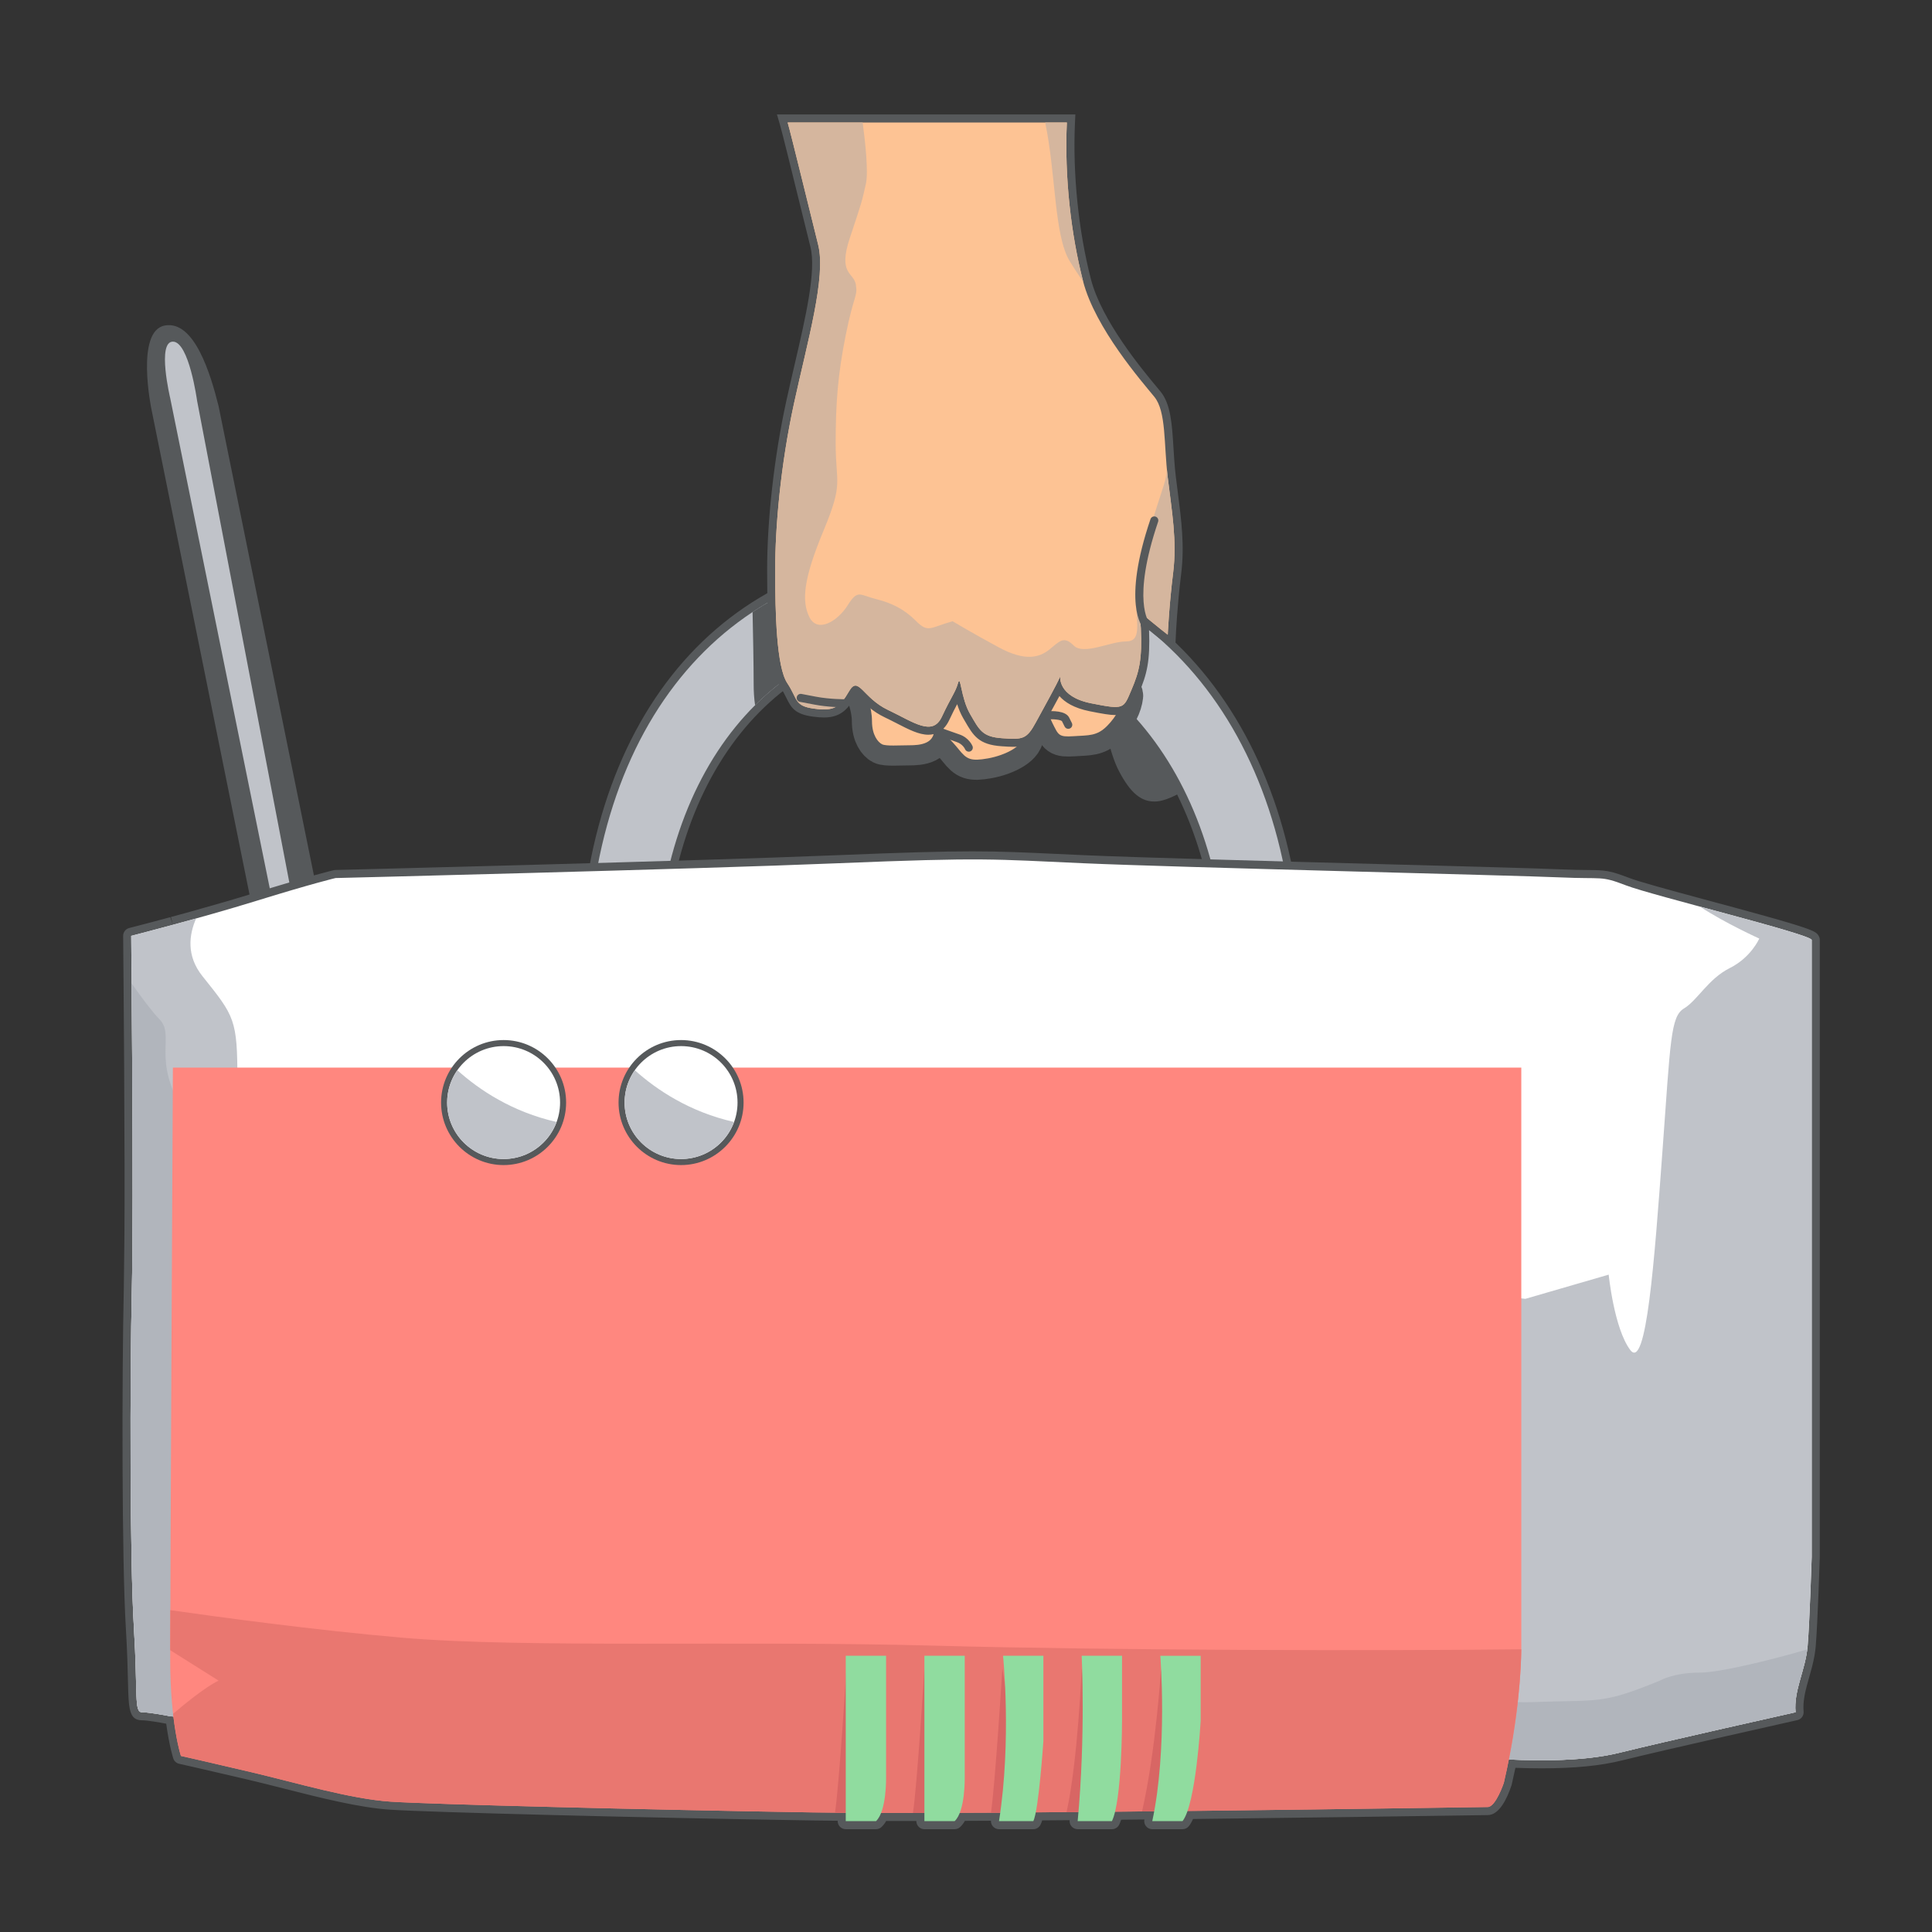 <?xml version="1.0" encoding="utf-8"?>
<!-- Generator: Adobe Illustrator 16.0.0, SVG Export Plug-In . SVG Version: 6.00 Build 0)  -->
<!DOCTYPE svg PUBLIC "-//W3C//DTD SVG 1.1//EN" "http://www.w3.org/Graphics/SVG/1.1/DTD/svg11.dtd">
<svg version="1.1" id="Layer_1" xmlns="http://www.w3.org/2000/svg" xmlns:xlink="http://www.w3.org/1999/xlink" x="0px" y="0px"
	 width="192px" height="192px" viewBox="0 0 192 192" enable-background="new 0 0 192 192" xml:space="preserve">
<rect x="0" y="0" width="192" height="192" fill="#333333" stroke="none"/>
<g>
	<g>
		<path fill="#56595B" d="M109.769,71.627c0,0,0.401,3.073,1.47,5.077c1.069,2.003,2.138,3.073,3.741,2.939
			c1.604-0.134,4.142-2.004,4.142-2.004S114.446,61.473,109.769,71.627z"/>
		<g>
			<g>
				<g>
					<path fill="#56595B" d="M93.536,142.304c-19.854,0-36.006-19.929-36.006-44.424c0-26.255,14.134-43.22,36.006-43.22
						c21.2,0,36.006,17.773,36.006,43.22C129.542,122.375,113.39,142.304,93.536,142.304z M93.536,56.263
						c-20.899,0-34.403,16.336-34.403,41.617c0,23.612,15.434,42.821,34.403,42.821c18.97,0,34.403-19.209,34.403-42.821
						C127.938,73.377,113.792,56.263,93.536,56.263z M93.536,133.977c-16.096,0-29.192-16.14-29.192-35.979
						c0-10.649,2.812-19.733,8.132-26.272c5.292-6.503,12.574-9.941,21.06-9.941c16.915,0,29.192,15.23,29.192,36.213
						C122.728,117.837,109.633,133.977,93.536,133.977z M93.536,63.387c-16.502,0-27.589,13.908-27.589,34.61
						c0,18.955,12.377,34.378,27.589,34.378c15.213,0,27.589-15.423,27.589-34.378C121.125,77.943,109.521,63.387,93.536,63.387z"/>
				</g>
				<path fill="#C0C3C9" d="M93.536,55.462c-20.641,0-35.205,15.765-35.205,42.418c0,24.093,15.762,43.622,35.205,43.622
					c19.444,0,35.205-19.529,35.205-43.622C128.74,72.162,113.777,55.462,93.536,55.462z M93.536,133.176
					c-15.68,0-28.391-15.751-28.391-35.179c0-21.495,11.745-35.412,28.391-35.412c16.325,0,28.39,14.671,28.39,35.412
					C121.926,117.425,109.216,133.176,93.536,133.176z"/>
			</g>
			<g>
				<path fill="#56595B" d="M25.465,92.203L15.043,40.632c0,0-1.603-7.75,1.337-8.283c2.939-0.535,4.542,4.81,5.344,8.016
					l10.421,51.304L25.465,92.203z"/>
				<path fill="#C0C3C9" d="M27.334,90.867L16.914,39.563c0,0-1.336-5.612,0.268-5.612c1.603,0,2.405,5.879,2.405,5.879
					l9.619,50.235L27.334,90.867z"/>
			</g>
			<g>
				<path fill="#56595B" d="M117.518,181.785h-3.006c-0.242,0-0.472-0.11-0.623-0.298c-0.152-0.188-0.21-0.433-0.161-0.668
					l-2.308,0.023c-0.061,0.185-0.126,0.348-0.195,0.488c-0.134,0.277-0.413,0.454-0.721,0.454h-3.407
					c-0.226,0-0.441-0.096-0.593-0.263c-0.152-0.168-0.227-0.392-0.206-0.615c0.001-0.007,0.001-0.012,0.002-0.019
					c-0.915,0.008-1.826,0.015-2.73,0.021c-0.055,0.187-0.112,0.333-0.175,0.45c-0.139,0.262-0.411,0.426-0.707,0.426H99.28
					c-0.233,0-0.456-0.104-0.608-0.282c-0.134-0.155-0.201-0.356-0.192-0.56c-0.875,0.005-1.74,0.01-2.591,0.013
					c-0.137,0.245-0.292,0.446-0.468,0.611c-0.148,0.14-0.345,0.218-0.548,0.218h-3.006c-0.442,0-0.802-0.359-0.802-0.803v-0.013
					c-1.035,0.001-2.035,0.001-2.998,0c-0.135,0.237-0.289,0.436-0.462,0.598c-0.148,0.14-0.345,0.218-0.547,0.218H84.05
					c-0.443,0-0.802-0.359-0.802-0.803v-0.036c-0.892-0.009-1.724-0.018-2.484-0.029c-17.262-0.279-38.062-0.811-41.992-1.071
					c-3.083-0.206-6.867-1.165-10.527-2.093c-1.22-0.309-2.374-0.602-3.499-0.867c-4.484-1.055-6.914-1.596-6.938-1.601
					c-0.275-0.061-0.499-0.262-0.587-0.53c-0.017-0.052-0.394-1.205-0.704-3.455c-0.657-0.125-1.891-0.338-2.409-0.338
					c-1.299,0-1.328-1.199-1.39-3.828c-0.03-1.268-0.07-3.002-0.212-5.341c-0.402-6.632-0.399-25.036-0.202-33.736l0.063-5.386
					l0-0.063l0.01-2.809v-0.044c0.002-1.313,0.002-2.685,0-4.086l0-0.093c-0.01-6.339-0.059-13.2-0.097-17.837
					c-0.024-2.88-0.042-4.728-0.042-4.728c-0.003-0.37,0.247-0.695,0.605-0.785l0.063-0.016c0.005-0.001,0.013-0.004,0.022-0.005
					l0.136-0.036c0.003,0,0.039-0.01,0.042-0.01l2.169-0.568c0.004-0.002,0.007-0.003,0.01-0.003l1.637-0.439l0.27,0.758
					l-0.21-0.774c0.423-0.114,0.867-0.236,1.326-0.362l0.605-0.167c2.377-0.66,4.502-1.278,6.314-1.839
					c5.573-1.725,7.842-2.263,7.936-2.286c0.054-0.013,0.109-0.02,0.164-0.021c0.353-0.009,35.433-0.875,49.889-1.469
					c6.656-0.273,10.418-0.38,13.419-0.38c2.913,0,5.071,0.101,8.337,0.253c0.839,0.04,1.748,0.082,2.762,0.127
					c5.24,0.232,19.111,0.607,30.259,0.908c8.148,0.22,15.187,0.41,17.038,0.495c1.259,0.057,2.135,0.064,2.774,0.07
					c1.734,0.016,2.168,0.044,4.091,0.784c0.971,0.374,3.949,1.187,7.186,2.06c0.042,0.008,0.081,0.018,0.117,0.032l0.782,0.211
					c1.719,0.463,3.479,0.937,5.043,1.373c0.475,0.131,0.93,0.259,1.36,0.382l1.257,0.365c0,0,0.044,0.013,0.045,0.013
					c0.172,0.051,0.336,0.101,0.495,0.15l0.097,0.029c0.152,0.047,0.302,0.094,0.44,0.139c0.001,0,0.054,0.016,0.055,0.016
					l0.424,0.14c0.127,0.042,0.238,0.082,0.343,0.119c0.002,0,0.041,0.015,0.044,0.016c0.13,0.048,0.229,0.085,0.315,0.12
					c0.111,0.046,0.187,0.079,0.252,0.11c0.005,0.002,0.042,0.02,0.047,0.022c0.091,0.045,0.165,0.088,0.221,0.126
					c0.014,0.008,0.037,0.025,0.049,0.035c0.061,0.043,0.249,0.183,0.337,0.444c0.028,0.083,0.043,0.169,0.043,0.256v61.325
					c-0.009,0.287-0.204,6.485-0.404,8.885c-0.021,0.261-0.058,0.538-0.109,0.843c0,0.003,0,0.006,0,0.009
					c-0.135,0.797-0.347,1.54-0.551,2.259c-0.076,0.271-0.152,0.539-0.223,0.804c-0.031,0.12-0.058,0.227-0.084,0.335l-0.02,0.08
					c-0.022,0.092-0.042,0.181-0.062,0.27l-0.023,0.111c-0.017,0.082-0.031,0.161-0.044,0.241l-0.022,0.126
					c-0.013,0.075-0.022,0.149-0.031,0.224l-0.018,0.136c-0.007,0.063-0.012,0.129-0.016,0.191l-0.012,0.159
					c-0.004,0.071-0.004,0.145-0.005,0.218l-0.001,0.126c0.001,0.114,0.007,0.229,0.018,0.344c0.035,0.4-0.23,0.767-0.624,0.854
					c-0.134,0.03-13.463,3.016-17.416,4.004c-2.121,0.53-4.733,0.788-7.983,0.788l0,0c-0.819,0-1.682-0.017-2.618-0.05
					c-0.117,0.566-0.241,1.126-0.369,1.673c-0.005,0.024-0.012,0.049-0.02,0.071c-0.45,1.347-1.224,2.952-2.364,2.952
					c-0.104,0-1.051,0.016-2.651,0.038c-4.579,0.066-15.207,0.222-26.633,0.35c-0.131,0.291-0.269,0.529-0.417,0.715
					C117.992,181.674,117.761,181.785,117.518,181.785z M115.486,180.181h1.582c0.056-0.115,0.118-0.271,0.188-0.472
					c0.112-0.318,0.412-0.534,0.749-0.538c11.626-0.128,22.516-0.288,27.166-0.354c1.371-0.021,2.266-0.034,2.569-0.037
					c0.242-0.211,0.67-1.037,0.938-1.824c0.17-0.731,0.333-1.49,0.484-2.253c0.076-0.389,0.432-0.659,0.819-0.646
					c1.186,0.051,2.243,0.075,3.235,0.075l0,0c3.118,0,5.603-0.242,7.595-0.739c3.467-0.868,14.078-3.256,16.809-3.869
					c0.002-0.066,0.004-0.133,0.007-0.201c0.002-0.042,0.005-0.085,0.009-0.126l0.003-0.045c0.008-0.105,0.014-0.189,0.023-0.274
					l0.021-0.165c0.011-0.091,0.023-0.18,0.038-0.271l0.027-0.153c0.016-0.094,0.032-0.188,0.052-0.279l0.02-0.093
					c0.03-0.14,0.052-0.239,0.075-0.34l0.024-0.097c0.026-0.112,0.057-0.229,0.088-0.348c0.076-0.287,0.154-0.564,0.233-0.842
					c0.192-0.68,0.392-1.381,0.512-2.091c0,0,0-0.002,0-0.003l0,0c0.045-0.263,0.075-0.497,0.093-0.715
					c0.196-2.356,0.396-8.713,0.398-8.775v-60.83c-0.062-0.023-0.122-0.046-0.187-0.07l0.212-0.775l-0.27,0.754
					c-0.095-0.034-0.197-0.07-0.309-0.107l-0.408-0.134l0.194-0.78l-0.244,0.764c-0.135-0.042-0.279-0.087-0.428-0.133l-0.094-0.029
					c-0.156-0.048-0.316-0.096-0.482-0.146l0.185-0.781l-0.229,0.769l-1.231-0.358c-0.438-0.125-0.89-0.252-1.357-0.383
					c-1.566-0.435-3.323-0.908-5.041-1.371l-0.839-0.227c-3.427-0.924-6.348-1.721-7.397-2.125c-1.716-0.66-1.958-0.663-3.528-0.676
					c-0.652-0.006-1.546-0.014-2.833-0.072c-1.837-0.083-8.867-0.274-17.008-0.493c-11.154-0.301-25.034-0.676-30.286-0.91
					c-1.016-0.045-1.926-0.087-2.766-0.126c-3.244-0.152-5.388-0.252-8.263-0.252c-2.978,0-6.721,0.106-13.354,0.378
					c-14.118,0.581-47.874,1.419-49.828,1.468c-0.444,0.109-2.803,0.706-7.751,2.238c-1.828,0.565-3.968,1.188-6.362,1.853
					l-0.611,0.169c-0.457,0.126-0.902,0.247-1.327,0.363l-0.268-0.758l0.21,0.773l-1.625,0.436c-0.005,0.001-0.01,0.002-0.013,0.003
					L15,93.322c-0.005,0.001-0.039,0.01-0.044,0.012l-1.108,0.29c0.007,0.772,0.021,2.216,0.037,4.103
					c0.039,4.641,0.087,11.504,0.096,17.85v0.093c0.003,1.401,0.003,2.775,0,4.089l-0.008,2.858l-0.803,0.059l0.802,0.005
					l-0.063,5.414c-0.197,8.673-0.201,27.009,0.199,33.602c0.143,2.37,0.185,4.121,0.215,5.4c0.023,0.986,0.043,1.862,0.107,2.275
					c0.902,0.064,2.341,0.345,2.615,0.398c0.063,0.008,0.15,0.017,0.258,0.024c0.378,0.032,0.683,0.326,0.728,0.703
					c0.2,1.65,0.449,2.766,0.594,3.329c0.908,0.204,3.121,0.707,6.489,1.5c1.139,0.268,2.299,0.562,3.526,0.873
					c3.59,0.91,7.302,1.852,10.238,2.046c3.838,0.256,24.989,0.796,41.911,1.067c0.978,0.016,2.075,0.028,3.267,0.037
					c0.44,0.003,0.796,0.36,0.796,0.802v0.029h1.818c0.044-0.077,0.094-0.178,0.146-0.308c0.121-0.307,0.417-0.508,0.746-0.508
					c0,0,0,0,0.002,0c1.357,0.003,2.795,0.003,4.301,0c0.001,0,0.001,0,0.001,0c0.212,0,0.417,0.084,0.566,0.234
					c0.15,0.15,0.235,0.354,0.235,0.567v0.014h1.818c0.045-0.079,0.096-0.183,0.149-0.315c0.12-0.307,0.415-0.51,0.743-0.511
					c1.308-0.005,2.652-0.012,4.023-0.02c0.002,0,0.003,0,0.005,0c0.23,0,0.451,0.1,0.603,0.272c0.14,0.16,0.21,0.364,0.197,0.573
					h1.896c0.015-0.064,0.029-0.138,0.046-0.223c0.073-0.373,0.4-0.644,0.781-0.646c1.398-0.01,2.815-0.021,4.242-0.033
					c0.232-0.012,0.441,0.091,0.595,0.256c0.152,0.166,0.23,0.389,0.21,0.613c-0.001,0.011-0.002,0.022-0.002,0.033h1.975
					c0.026-0.092,0.056-0.199,0.086-0.323c0.086-0.356,0.403-0.608,0.771-0.612l3.891-0.039c0.234,0,0.466,0.103,0.619,0.285
					c0.156,0.184,0.22,0.427,0.176,0.661C115.489,180.161,115.488,180.171,115.486,180.181z"/>
			</g>
			<g>
				<path fill="#FFFFFF" d="M13.039,93.004c0,0,6.814-1.737,12.426-3.474c5.611-1.737,7.882-2.271,7.882-2.271
					s35.271-0.868,49.901-1.469c14.631-0.602,15.432-0.401,24.45,0c9.018,0.401,42.887,1.202,47.296,1.402
					c4.409,0.201,4.008-0.2,6.613,0.802c2.604,1.002,18.236,4.811,18.438,5.411v61.325c0,0-0.202,6.413-0.402,8.818
					c-0.2,2.403-1.402,4.409-1.202,6.613c0,0-13.428,3.005-17.435,4.008c-4.01,1.003-9.221,0.802-12.827,0.601
					c-3.607-0.2-126.857-3.607-131.266-4.209c0,0-2.003-0.399-2.805-0.399c-0.802,0-0.401-1.804-0.802-8.417
					c-0.401-6.614-0.401-24.852-0.2-33.668C13.306,119.258,13.039,93.004,13.039,93.004z"/>
				<path fill="#C0C3C9" d="M179.644,163.548c0.2-2.405,0.402-8.818,0.402-8.818V93.405c-0.123-0.366-5.979-1.924-11.123-3.312
					c2.587,1.682,5.911,3.179,5.911,3.179s-0.801,1.871-2.939,2.938c-2.138,1.07-3.206,3.208-4.542,4.009
					c-1.336,0.802-1.336,3.206-2.139,14.162c-0.802,10.956-1.604,21.911-3.205,19.773c-1.604-2.137-2.139-7.481-2.139-7.481
					l-8.284,2.405c0,0-127.992-15.499-127.992-21.645c0-6.146-0.267-6.413-3.474-10.422c-1.635-2.044-1.324-4.157-0.626-5.738
					c-3.565,0.994-6.455,1.73-6.455,1.73s0.267,26.254,0.067,35.072c-0.201,8.816-0.201,27.054,0.2,33.668
					c0.401,6.613,0,8.417,0.802,8.417c0.802,0,2.805,0.399,2.805,0.399c4.409,0.602,127.659,4.009,131.266,4.209
					c3.606,0.201,8.817,0.402,12.827-0.601c4.007-1.003,17.435-4.008,17.435-4.008C178.241,167.957,179.443,165.951,179.644,163.548
					z"/>
				<path fill="#B1B5BC" d="M168.955,166.22c-2.672,0-4.007,0.802-4.007,0.802c-5.879,2.404-5.88,1.87-12.827,2.138
					c-6.947,0.267-54.511-6.147-84.17-14.964c-29.661-8.818-46.495-38.745-49.701-43.821c-3.207-5.078-0.802-7.483-2.406-9.086
					c-0.661-0.662-1.732-2.098-2.763-3.556c0.066,7.976,0.171,23.864,0.024,30.344c-0.201,8.816-0.201,27.054,0.2,33.668
					c0.401,6.613,0,8.417,0.802,8.417c0.802,0,2.805,0.399,2.805,0.399c4.409,0.602,127.659,4.009,131.266,4.209
					c3.606,0.201,8.817,0.402,12.827-0.601c4.007-1.003,17.435-4.008,17.435-4.008c-0.19-2.092,0.881-4.004,1.163-6.247
					C176.198,164.921,170.919,166.22,168.955,166.22z"/>
			</g>
			<path fill="#FF877F" d="M17.181,106.098h134.004v57.183c0,0,0.135,5.879-1.736,13.896c0,0-0.802,2.403-1.604,2.403
				c-0.803,0-50.503,0.802-67.069,0.536c-16.566-0.269-37.943-0.803-41.952-1.069c-4.008-0.268-9.352-1.87-13.895-2.939
				s-6.948-1.603-6.948-1.603s-1.069-3.208-1.069-9.621C16.914,158.472,17.181,106.098,17.181,106.098z"/>
			<path fill="#E97770" d="M93.068,163.548c-19.506-0.536-40.883,0.267-53.175-0.802c-8.675-0.754-18.143-2.04-22.966-2.732
				c-0.006,1.674-0.01,3.031-0.012,3.98l4.809,3.027c0,0-1.267,0.51-4.521,3.294c0.316,2.785,0.779,4.188,0.779,4.188
				s2.405,0.533,6.948,1.603s9.887,2.672,13.895,2.939c4.008,0.267,25.385,0.801,41.952,1.069
				c16.566,0.266,66.267-0.536,67.069-0.536c0.802,0,1.604-2.403,1.604-2.403c1.511-6.477,1.715-11.557,1.736-13.27
				C137.119,164.072,109.976,164.01,93.068,163.548z"/>
			<path fill="#D86664" d="M90.727,180.169c0.665-0.001,1.346-0.002,2.038-0.004c0.376-0.461,0.667-1.034,0.705-1.654
				c0.133-2.137-1.604-12.691-1.604-12.691S91.143,177.513,90.727,180.169z M115.38,165.819c0,0-0.506,8.219-1.887,14.201
				c0.933-0.011,1.864-0.02,2.791-0.029c0.388-0.429,0.665-0.937,0.699-1.48C117.117,176.374,115.38,165.819,115.38,165.819z
				 M98.479,180.143c0.68-0.004,1.368-0.01,2.062-0.014c0.363-0.455,0.64-1.013,0.678-1.618c0.133-2.137-1.604-12.691-1.604-12.691
				S98.896,177.435,98.479,180.143z M105.993,180.09c0.799-0.008,1.602-0.014,2.406-0.021c0.384-0.443,0.665-0.98,0.701-1.558
				c0.135-2.137-1.604-12.691-1.604-12.691S107.119,175.034,105.993,180.09z M82.981,180.143c0.648,0.005,1.327,0.011,2.04,0.014
				c0.374-0.459,0.661-1.028,0.699-1.646c0.134-2.137-1.603-12.691-1.603-12.691S83.398,177.435,82.981,180.143z"/>
			<g>
				<path fill="#90DC9F" d="M88.058,164.549H84.05v16.434h3.006c1.068-1.002,1.001-4.342,1.001-4.342V164.549z"/>
				<path fill="#90DC9F" d="M95.874,164.549h-4.008v16.434h3.006c1.069-1.002,1.002-4.342,1.002-4.342V164.549z"/>
				<path fill="#90DC9F" d="M99.28,180.982h3.407c0.535-1.002,1.003-7.948,1.003-7.948v-8.485h-4.009
					C99.682,164.549,100.55,172.9,99.28,180.982z"/>
				<path fill="#90DC9F" d="M107.097,180.982h3.407c1.002-2.071,1.002-9.953,1.002-9.953v-6.48h-4.009
					C107.497,164.549,107.898,172.498,107.097,180.982z"/>
				<path fill="#90DC9F" d="M115.313,164.549c0,0,0.734,9.285-0.802,16.434h3.006c1.337-1.67,1.804-9.953,1.804-9.953v-6.48H115.313
					z"/>
			</g>
			<g>
				<g>
					<path fill="#56595B" d="M50.047,115.784c-3.425,0-6.213-2.787-6.213-6.212c0-3.428,2.788-6.213,6.213-6.213
						c3.426,0,6.213,2.785,6.213,6.213C56.26,112.997,53.474,115.784,50.047,115.784z M50.047,104.562
						c-2.762,0-5.01,2.247-5.01,5.011c0,2.761,2.248,5.009,5.01,5.009c2.763,0,5.01-2.248,5.01-5.009
						C55.058,106.809,52.81,104.562,50.047,104.562z"/>
				</g>
				<g>
					<path fill="#56595B" d="M67.683,115.784c-3.425,0-6.212-2.787-6.212-6.212c0-3.428,2.787-6.213,6.212-6.213
						c3.426,0,6.213,2.785,6.213,6.213C73.896,112.997,71.109,115.784,67.683,115.784z M67.683,104.562
						c-2.762,0-5.01,2.247-5.01,5.011c0,2.761,2.248,5.009,5.01,5.009c2.763,0,5.01-2.248,5.01-5.009
						C72.693,106.809,70.446,104.562,67.683,104.562z"/>
				</g>
				<circle fill="#FFFFFF" cx="50.048" cy="109.572" r="5.611"/>
				<path fill="#C0C3C9" d="M55.312,111.5c-4.423-1.002-7.689-3.189-9.86-5.142c-0.638,0.909-1.015,2.018-1.015,3.214
					c0,3.099,2.512,5.61,5.611,5.61C52.468,115.183,54.524,113.648,55.312,111.5z"/>
				<circle fill="#FFFFFF" cx="67.684" cy="109.572" r="5.611"/>
				<path fill="#C0C3C9" d="M72.947,111.5c-4.423-1.002-7.689-3.189-9.86-5.142c-0.638,0.909-1.015,2.018-1.015,3.214
					c0,3.099,2.512,5.61,5.611,5.61C70.104,115.183,72.16,113.648,72.947,111.5z"/>
			</g>
		</g>
		<g>
			<g>
				<path fill="none" stroke="#56595B" stroke-width="4" stroke-miterlimit="10" d="M86.054,68.855c0,0,0.602,1.402,0.602,2.806
					c0,1.402,0.602,2.104,1.002,2.304c0.4,0.201,1.703,0.1,2.705,0.1s2.806-0.1,2.405-2.003
					C92.367,70.158,86.054,68.855,86.054,68.855z"/>
				<path fill="none" stroke="#56595B" stroke-width="4" stroke-miterlimit="10" d="M94.07,69.457c0,0-0.601,2.405-0.3,3.106
					c0.3,0.702,0.702,0.902,1.503,1.904c0.801,1.003,1.202,1.203,2.906,0.902c1.703-0.3,3.807-1.303,3.507-2.505
					C101.385,71.661,95.974,62.643,94.07,69.457z"/>
				<path fill="none" stroke="#56595B" stroke-width="4" stroke-miterlimit="10" d="M103.89,69.256c0,0,0.101,1.402,0.702,2.605
					c0.602,1.202,0.602,1.402,2.104,1.302c1.503-0.1,2.305,0,3.308-1.001c1.002-1.002,1.503-2.104,1.604-3.006
					C111.706,68.254,105.493,62.843,103.89,69.256z"/>
			</g>
			<g>
				<path fill="#FDC394" d="M86.054,68.855c0,0,0.602,1.402,0.602,2.806c0,1.402,0.602,2.104,1.002,2.304
					c0.4,0.201,1.703,0.1,2.705,0.1s2.806-0.1,2.405-2.003C92.367,70.158,86.054,68.855,86.054,68.855z"/>
				<path fill="#FDC394" d="M94.07,69.457c0,0-0.601,2.405-0.3,3.106c0.3,0.702,0.702,0.902,1.503,1.904
					c0.801,1.003,1.202,1.203,2.906,0.902c1.703-0.3,3.807-1.303,3.507-2.505C101.385,71.661,95.974,62.643,94.07,69.457z"/>
				<path fill="#FDC394" d="M103.89,69.256c0,0,0.101,1.402,0.702,2.605c0.602,1.202,0.602,1.402,2.104,1.302
					c1.503-0.1,2.305,0,3.308-1.001c1.002-1.002,1.503-2.104,1.604-3.006C111.706,68.254,105.493,62.843,103.89,69.256z"/>
			</g>
			<path fill="#56595B" d="M80.787,65.758c0.049-2.011-0.113-3.801-0.344-4.418c-0.191-0.508-0.656-1.753-1.258-2.933
				c-1.534,0.69-3.001,1.497-4.395,2.418c0.039,1.742,0.108,5.166,0.108,7.195c0,0.686,0.041,1.394,0.142,2.063
				C76.77,68.359,78.694,66.909,80.787,65.758z"/>
			<g>
				<path fill="#56595B" d="M100.715,74.217c-0.326,0-0.684-0.022-1.153-0.053c-2.313-0.154-2.831-1.049-3.689-2.532l-0.157-0.269
					c-0.254-0.437-0.446-0.919-0.594-1.382c-0.212,0.398-0.469,0.89-0.792,1.585c-0.56,1.199-1.438,1.451-2.075,1.451
					c-0.937,0-1.953-0.523-3.131-1.129c-0.383-0.197-0.786-0.405-1.208-0.604c-1.201-0.569-1.983-1.361-2.501-1.885
					c-0.106-0.106-0.225-0.228-0.327-0.324c-0.004,0.006-0.007,0.012-0.01,0.018c-0.731,1.252-1.43,2.21-3.188,2.21
					c-0.309,0-0.664-0.027-1.084-0.083c-1.777-0.238-2.165-0.855-2.648-1.842c-0.147-0.3-0.314-0.642-0.584-1.046
					c-0.938-1.405-1.337-4.894-1.337-11.667c0-5.041,0.707-11.297,1.889-16.737c0.265-1.215,0.552-2.451,0.83-3.645
					c1.12-4.818,2.178-9.368,1.582-11.755c-0.236-0.941-0.591-2.386-0.979-3.959c-0.813-3.306-1.827-7.421-2.046-8.168l-0.301-1.027
					h29.656l-0.039,0.838c-0.231,5.051,0.346,10.711,1.585,15.529c1.062,4.13,5.065,8.944,6.572,10.756
					c0.136,0.166,0.256,0.308,0.353,0.426c1.013,1.237,1.138,3.258,1.281,5.599c0.042,0.673,0.085,1.369,0.149,2.073
					c0.023,0.251,0.049,0.503,0.081,0.757c0.063,0.534,0.132,1.057,0.198,1.573c0.352,2.734,0.684,5.314,0.335,8.108
					c-0.393,3.136-0.527,6.054-0.528,6.083l-0.069,1.515l-1.213-0.91c-0.242-0.181-0.813-0.642-1.381-1.104
					c0.114,3.09-0.21,4.395-1.009,6.256l-0.112,0.264c-0.455,1.075-0.814,1.925-2.228,1.925c-0.554,0-1.268-0.124-2.563-0.382
					c-1.558-0.312-2.466-0.898-2.997-1.506c-0.252,0.47-0.531,0.982-0.82,1.506c-0.264,0.482-0.536,0.979-0.798,1.464
					C102.887,73.577,102.279,74.217,100.715,74.217z M95.315,66.875c0.713,0,0.853,0.64,1.001,1.317
					c0.142,0.648,0.355,1.627,0.785,2.363l0.158,0.273c0.784,1.356,0.947,1.638,2.409,1.736c0.438,0.029,0.77,0.05,1.046,0.05
					c0.687,0,0.87,0,1.535-1.234c0.262-0.489,0.536-0.989,0.804-1.475c0.667-1.217,1.297-2.366,1.569-3.003l2.305-5.377
					l-0.773,5.799c-0.001,0.031-0.062,1.281,2.436,1.78c0.995,0.2,1.793,0.351,2.248,0.351c0.351,0,0.351,0,0.751-0.946l0.116-0.271
					c0.765-1.785,0.998-2.873,0.87-5.795l-0.289-3.465l1.467,1.208c0.013,0.011,0.829,0.683,1.588,1.3
					c0.083-1.173,0.224-2.879,0.446-4.656c0.324-2.59,0.004-5.074-0.335-7.704c-0.067-0.521-0.136-1.049-0.199-1.587
					c-0.031-0.268-0.061-0.534-0.085-0.8c-0.067-0.729-0.111-1.437-0.153-2.122c-0.123-1.978-0.237-3.845-0.924-4.682
					c-0.094-0.115-0.209-0.255-0.343-0.416c-1.57-1.888-5.74-6.902-6.894-11.382c-1.208-4.7-1.807-10.177-1.663-15.163H79.32
					c0.407,1.586,1.133,4.535,1.792,7.209c0.387,1.571,0.743,3.015,0.977,3.954c0.691,2.762-0.409,7.495-1.575,12.506
					c-0.276,1.189-0.562,2.419-0.824,3.623c-1.16,5.335-1.852,11.464-1.852,16.396c0,2.27,0,9.176,1.067,10.777
					c0.329,0.494,0.53,0.902,0.691,1.23c0.349,0.713,0.403,0.823,1.421,0.958c0.35,0.047,0.636,0.069,0.872,0.069
					c0.781,0,1.075-0.167,1.803-1.415c0.137-0.236,0.555-0.951,1.323-0.951c0.612,0,1.042,0.435,1.539,0.938
					c0.492,0.497,1.103,1.115,2.048,1.563c0.438,0.208,0.858,0.423,1.255,0.628c0.951,0.489,1.849,0.952,2.398,0.952
					c0.149,0,0.376,0,0.622-0.526c0.419-0.9,0.741-1.497,0.977-1.933c0.294-0.546,0.457-0.847,0.582-1.288
					C94.622,67.013,95.017,66.875,95.315,66.875z"/>
			</g>
			<g>
				<path fill="#FDC394" d="M116.048,47.445c-0.4-3.34-0.134-6.546-1.336-8.016c-1.202-1.47-5.877-6.813-7.08-11.49
					c-1.193-4.638-1.858-10.328-1.609-15.766H78.277c0.328,1.117,2.289,9.176,3.034,12.159c0.802,3.206-1.068,9.619-2.405,15.765
					c-1.336,6.146-1.87,12.292-1.87,16.567c0,4.275,0.133,9.62,1.203,11.222c1.069,1.604,0.667,2.271,2.672,2.539
					c2.004,0.267,2.538-0.134,3.473-1.737c0.935-1.603,1.336,0.668,3.875,1.871s4.409,2.672,5.344,0.668
					c0.936-2.004,1.336-2.404,1.604-3.34c0.267-0.935,0.267,1.47,1.202,3.073c0.934,1.603,1.202,2.271,3.206,2.405
					c2.006,0.134,2.406,0.134,3.341-1.603s2.004-3.608,2.405-4.542c0,0-0.268,2.004,3.073,2.672
					c3.339,0.667,3.206,0.534,4.008-1.336c0.801-1.871,1.068-3.073,0.935-6.146l-0.134-1.603c0,0,2.271,1.871,2.806,2.271
					c0,0,0.134-2.939,0.535-6.146C116.983,53.724,116.449,50.786,116.048,47.445z"/>
				<path fill="#D5B69E" d="M115.966,46.667c-0.07,1.081-0.381,1.701-1.053,3.851c-1.003,3.207-2.005,6.614-2.005,9.019
					c0,2.405,0.602,4.208-1.002,4.208s-4.208,1.403-5.211,0.4c-1.002-1.001-1.402-0.4-2.404,0.401
					c-1.001,0.802-2.405,1.203-5.011-0.2c-2.605-1.402-4.609-2.605-4.609-2.605c-2.205,0.602-2.405,1.203-3.607,0
					c-1.202-1.203-2.405-1.804-4.007-2.205c-1.604-0.401-1.805-1.002-2.806,0.602c-1.002,1.603-3.006,2.806-3.808,1.202
					c-0.802-1.603-0.602-3.808,1.403-8.618c2.004-4.809,1.202-4.609,1.202-8.617c0-4.009,0.2-6.814,1.002-10.822
					c0.802-4.009,1.202-3.808,1.001-5.011c-0.2-1.202-1.804-1.001-0.601-4.609c1.202-3.607,1.202-3.607,1.603-5.411
					c0.256-1.152-0.06-4.097-0.322-6.079h-7.455c0.328,1.117,2.289,9.176,3.034,12.159c0.802,3.206-1.068,9.619-2.405,15.765
					c-1.336,6.146-1.87,12.292-1.87,16.567c0,4.275,0.133,9.62,1.203,11.222c1.069,1.604,0.667,2.271,2.672,2.539
					c2.004,0.267,2.538-0.134,3.473-1.737c0.935-1.603,1.336,0.668,3.875,1.871s4.409,2.672,5.344,0.668
					c0.936-2.004,1.336-2.404,1.604-3.34c0.267-0.935,0.267,1.47,1.202,3.073c0.934,1.603,1.202,2.271,3.206,2.405
					c2.006,0.134,2.406,0.134,3.341-1.603s2.004-3.608,2.405-4.542c0,0-0.268,2.004,3.073,2.672
					c3.339,0.667,3.206,0.534,4.008-1.336c0.801-1.871,1.068-3.073,0.935-6.146l-0.134-1.603c0,0,2.271,1.871,2.806,2.271
					c0,0,0.134-2.939,0.535-6.146c0.4-3.207-0.134-6.146-0.535-9.486C116.017,47.184,115.99,46.925,115.966,46.667z"/>
				<path fill="#D5B69E" d="M107.657,28.025L107.657,28.025c-0.008-0.028-0.019-0.057-0.025-0.086
					c-1.193-4.638-1.858-10.328-1.609-15.766h-2.152c1.069,5.108,0.876,11.18,2.425,13.762
					C106.596,26.436,107.075,27.163,107.657,28.025z"/>
			</g>
			<g>
				<path fill="#56595B" d="M113.906,62.541c-0.104,0-0.211-0.042-0.288-0.125c-0.088-0.095-2.136-2.41,0.715-10.824
					c0.07-0.21,0.299-0.322,0.508-0.251c0.21,0.071,0.322,0.298,0.251,0.508c-2.657,7.844-0.901,10.003-0.883,10.024
					c0.143,0.165,0.129,0.417-0.033,0.563C114.1,62.506,114.003,62.541,113.906,62.541z"/>
			</g>
			<g>
				<path fill="#56595B" d="M83.938,70.292c-0.282,0-1.661-0.014-2.996-0.268l-1.443-0.274c-0.217-0.042-0.36-0.251-0.318-0.469
					c0.041-0.218,0.25-0.36,0.468-0.319l1.443,0.275c1.386,0.263,2.873,0.253,2.888,0.253c0.001,0,0.002,0,0.003,0
					c0.22,0,0.399,0.177,0.401,0.396c0.002,0.222-0.176,0.403-0.396,0.405C83.981,70.292,83.964,70.292,83.938,70.292z"/>
			</g>
			<g>
				<path fill="#56595B" d="M96.275,74.701c-0.159,0-0.31-0.096-0.373-0.252c-0.006-0.016-0.219-0.502-0.823-0.704
					c-0.799-0.266-1.874-0.668-1.884-0.672c-0.207-0.079-0.312-0.309-0.234-0.517c0.078-0.208,0.309-0.312,0.516-0.235
					c0.011,0.004,1.072,0.401,1.857,0.663c0.967,0.323,1.3,1.132,1.314,1.167c0.083,0.207-0.018,0.439-0.224,0.522
					C96.375,74.691,96.324,74.701,96.275,74.701z"/>
			</g>
			<g>
				<path fill="#56595B" d="M106.162,72.429c-0.147,0-0.289-0.081-0.359-0.222l-0.266-0.534c-0.106-0.143-0.84-0.233-1.48-0.181
					c-0.224,0.017-0.414-0.146-0.432-0.366c-0.02-0.221,0.146-0.414,0.365-0.433c0.563-0.048,1.911-0.08,2.263,0.621l0.267,0.535
					c0.1,0.197,0.02,0.438-0.178,0.538C106.284,72.416,106.222,72.429,106.162,72.429z"/>
			</g>
		</g>
	</g>
</g>
</svg>
